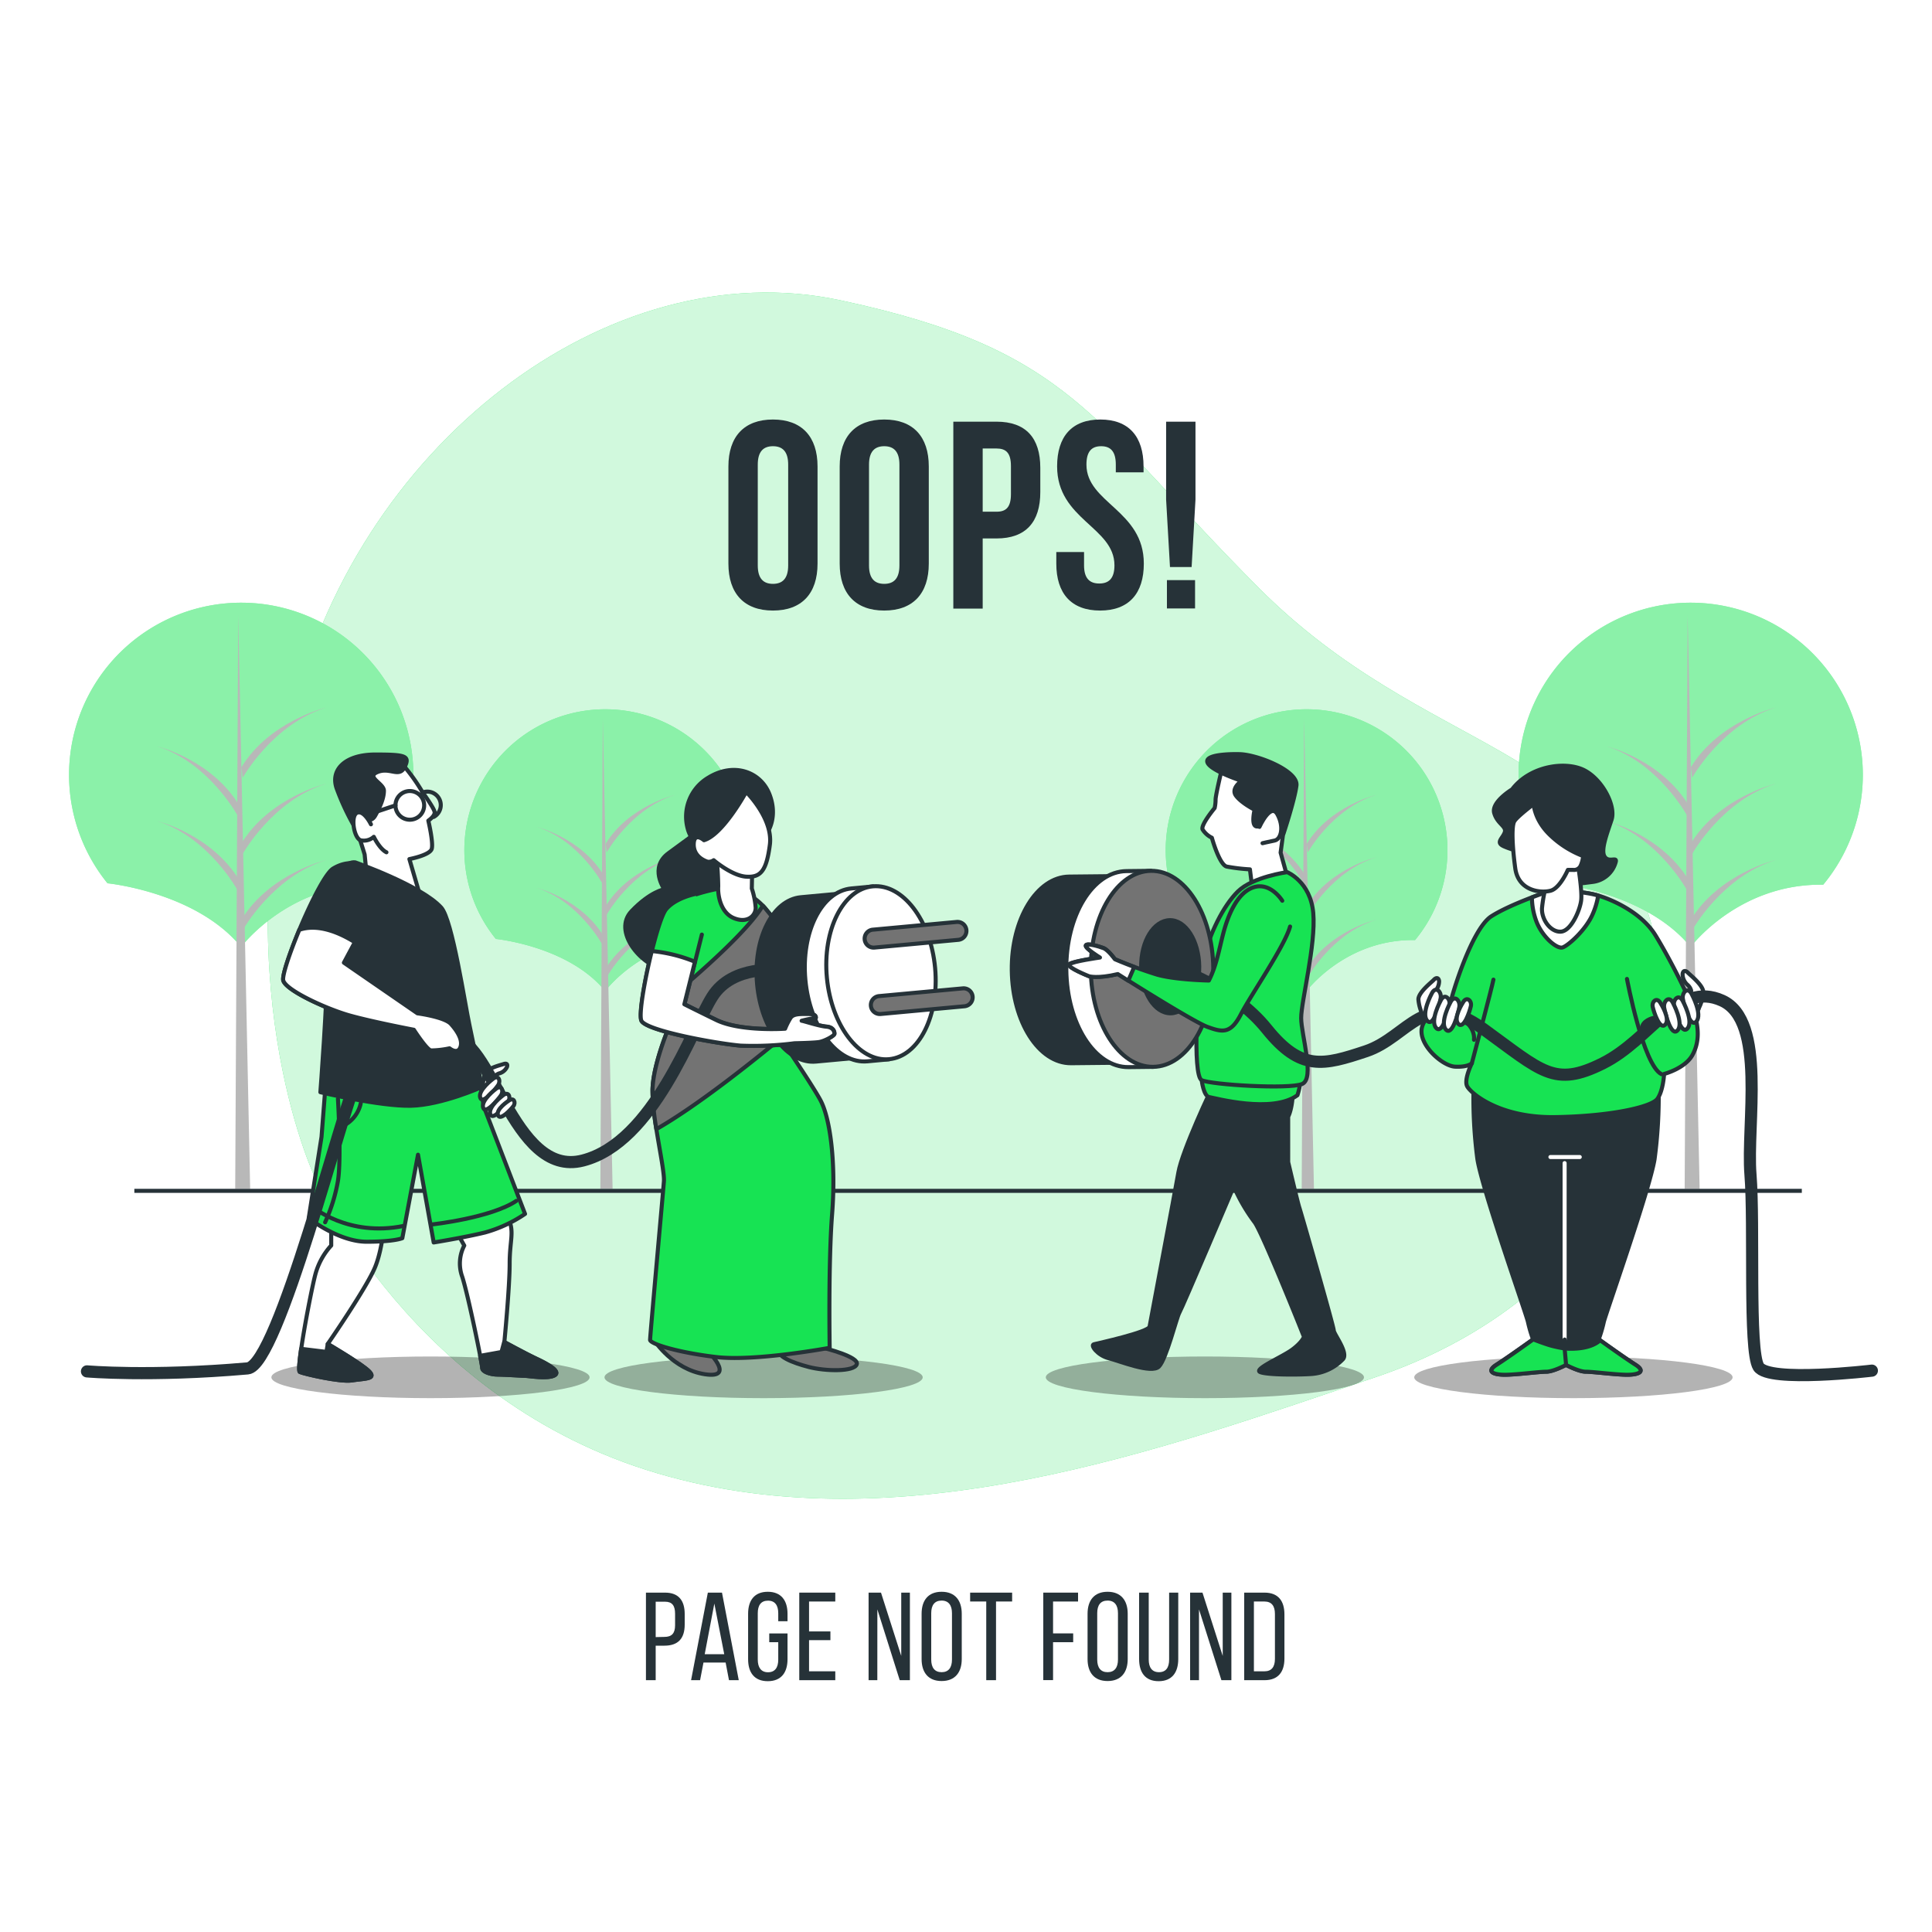 <svg class="animated" id="freepik_stories-404-error-page-not-found-with-people-connecting-a-plug" xmlns="http://www.w3.org/2000/svg" viewBox="0 0 500 500" version="1.1" xmlns:xlink="http://www.w3.org/1999/xlink" xmlns:svgjs="http://svgjs.com/svgjs"><style>svg#freepik_stories-404-error-page-not-found-with-people-connecting-a-plug:not(.animated) .animable {opacity: 0;}svg#freepik_stories-404-error-page-not-found-with-people-connecting-a-plug.animated #freepik--background-simple--inject-72 {animation: 1.5s Infinite  linear spin;animation-delay: 0s;}svg#freepik_stories-404-error-page-not-found-with-people-connecting-a-plug.animated #freepik--Characters--inject-72 {animation: 1.5s Infinite  linear shake;animation-delay: 0s;}         @keyframes spin {             from {                 transform: rotate(0);               }               to {                 transform: rotate(360deg);               }         }                 @keyframes shake {                10%, 90% {                    transform: translate3d(-1px, 0, 0);                  }                  20%, 80% {                    transform: translate3d(2px, 0, 0);                  }                  30%, 50%, 70% {                    transform: translate3d(-4px, 0, 0);                  }                  40%, 60% {                    transform: translate3d(4px, 0, 0);                  }            }        </style><g id="freepik--background-simple--inject-72" class="animable" style="transform-origin: 249.98px 231.793px;"><path d="M81.91,305.64s25,57,88.21,75.64,130.71-6.2,185.87-24.87S440.16,290,427.87,241.05s-58.76-45.43-102.1-88.9S277.49,90.54,217.43,77.7,91.63,115.41,75.19,187,81.91,305.64,81.91,305.64Z" style="fill: #17E353; transform-origin: 249.98px 231.793px;" id="elhucq6gmkirq" class="animable"></path><g id="el5usdb0io3fi"><path d="M81.91,305.64s25,57,88.21,75.64,130.71-6.2,185.87-24.87S440.16,290,427.87,241.05s-58.76-45.43-102.1-88.9S277.49,90.54,217.43,77.7,91.63,115.41,75.19,187,81.91,305.64,81.91,305.64Z" style="fill: rgb(255, 255, 255); opacity: 0.8; transform-origin: 249.98px 231.793px;" class="animable" id="eluk1loehj8h"></path></g></g><g id="freepik--Trees--inject-72" class="animable" style="transform-origin: 249.986px 232.085px;"><path d="M403,228.6s22.92,2.27,34.53,16.48c0,0,12.28-16.46,34.32-16.12a44.55,44.55,0,1,0-68.86-.32Z" style="fill: #17E353; transform-origin: 437.551px 200.53px;" id="el5369n2pf3c2" class="animable"></path><g id="elq3ynidx8l4"><path d="M403,228.6s22.92,2.27,34.53,16.48c0,0,12.28-16.46,34.32-16.12a44.55,44.55,0,1,0-68.86-.32Z" style="fill: rgb(255, 255, 255); opacity: 0.5; transform-origin: 437.551px 200.53px;" class="animable" id="elljbqnqbo6hl"></path></g><polygon points="436.76 159.12 435.99 307.66 439.86 307.66 436.76 159.12" style="fill: rgb(184, 184, 184); transform-origin: 437.925px 233.39px;" id="el9xv2qpmzt6t" class="animable"></polygon><path d="M437.93,240.75s7.73-13.93,21.66-18.19c0,0-14.7,3.49-22,15.48Z" style="fill: rgb(184, 184, 184); transform-origin: 448.59px 231.655px;" id="elqliwqjmo8m" class="animable"></path><path d="M437.93,201.29s7.73-13.93,21.66-18.19c0,0-14.7,3.48-22,15.48Z" style="fill: rgb(184, 184, 184); transform-origin: 448.59px 192.195px;" id="eli07r7m3ihhn" class="animable"></path><path d="M437.93,221s7.73-13.93,21.66-18.19c0,0-14.7,3.49-22,15.48Z" style="fill: rgb(184, 184, 184); transform-origin: 448.59px 211.905px;" id="elenz3f7n1olv" class="animable"></path><path d="M436.78,211.34s-7.47-13.92-20.91-18.18c0,0,14.19,3.48,21.28,15.48Z" style="fill: rgb(184, 184, 184); transform-origin: 426.51px 202.25px;" id="elnf8zgom9t77" class="animable"></path><path d="M436.78,230.69s-7.47-13.93-20.91-18.18c0,0,14.19,3.48,21.28,15.47Z" style="fill: rgb(184, 184, 184); transform-origin: 426.51px 221.6px;" id="eloqgch7gjvuj" class="animable"></path><path d="M27.87,228.6s22.92,2.27,34.53,16.48c0,0,12.28-16.46,34.32-16.12a44.55,44.55,0,1,0-68.86-.32Z" style="fill: #17E353; transform-origin: 62.421px 200.53px;" id="elbd75ent6c6b" class="animable"></path><g id="elabn8zk2qhmk"><path d="M27.87,228.6s22.92,2.27,34.53,16.48c0,0,12.28-16.46,34.32-16.12a44.55,44.55,0,1,0-68.86-.32Z" style="fill: rgb(255, 255, 255); opacity: 0.5; transform-origin: 62.421px 200.53px;" class="animable" id="elxp4osycfh6"></path></g><polygon points="61.65 159.12 60.87 307.66 64.74 307.66 61.65 159.12" style="fill: rgb(184, 184, 184); transform-origin: 62.805px 233.39px;" id="el32jh6v44vqc" class="animable"></polygon><path d="M62.81,240.75s7.73-13.93,21.66-18.19c0,0-14.7,3.49-22,15.48Z" style="fill: rgb(184, 184, 184); transform-origin: 73.47px 231.655px;" id="elongz16jzxn7" class="animable"></path><path d="M62.81,201.29s7.73-13.93,21.66-18.19c0,0-14.7,3.48-22,15.48Z" style="fill: rgb(184, 184, 184); transform-origin: 73.47px 192.195px;" id="el2whph3fdrox" class="animable"></path><path d="M62.81,221s7.73-13.93,21.66-18.19c0,0-14.7,3.49-22,15.48Z" style="fill: rgb(184, 184, 184); transform-origin: 73.47px 211.905px;" id="elckzhiosrh9b" class="animable"></path><path d="M61.66,211.34s-7.47-13.92-20.91-18.18c0,0,14.19,3.48,21.28,15.48Z" style="fill: rgb(184, 184, 184); transform-origin: 51.39px 202.25px;" id="el6sm2utrmxwp" class="animable"></path><path d="M61.66,230.69s-7.47-13.93-20.91-18.18c0,0,14.19,3.48,21.28,15.47Z" style="fill: rgb(184, 184, 184); transform-origin: 51.39px 221.6px;" id="el166q53uw11a" class="animable"></path><path d="M309.87,243s18.76,1.85,28.26,13.48c0,0,10.05-13.47,28.09-13.2a36.46,36.46,0,1,0-56.36-.25Z" style="fill: #17E353; transform-origin: 338.143px 220.02px;" id="el592nsprhv48" class="animable"></path><g id="eldlezurpv4o7"><path d="M309.87,243s18.76,1.85,28.26,13.48c0,0,10.05-13.47,28.09-13.2a36.46,36.46,0,1,0-56.36-.25Z" style="fill: rgb(255, 255, 255); opacity: 0.5; transform-origin: 338.143px 220.02px;" class="animable" id="elo8h6huf7fk"></path></g><polygon points="337.51 186.08 336.88 307.66 340.05 307.66 337.51 186.08" style="fill: rgb(184, 184, 184); transform-origin: 338.465px 246.87px;" id="el8v55lhfejwf" class="animable"></polygon><path d="M338.46,252.9s6.34-11.4,17.73-14.89c0,0-12,2.85-18,12.67Z" style="fill: rgb(184, 184, 184); transform-origin: 347.19px 245.455px;" id="elik5xuiwmn4c" class="animable"></path><path d="M338.46,220.6s6.34-11.4,17.73-14.88c0,0-12,2.85-18,12.66Z" style="fill: rgb(184, 184, 184); transform-origin: 347.19px 213.16px;" id="elzgjw0uovdz" class="animable"></path><path d="M338.46,236.75s6.34-11.4,17.73-14.89c0,0-12,2.85-18,12.67Z" style="fill: rgb(184, 184, 184); transform-origin: 347.19px 229.305px;" id="elhuiue8v4agh" class="animable"></path><path d="M337.52,228.83s-6.11-11.4-17.11-14.88c0,0,11.61,2.85,17.42,12.66Z" style="fill: rgb(184, 184, 184); transform-origin: 329.12px 221.39px;" id="elgaz96xtnaw" class="animable"></path><path d="M337.52,244.66s-6.11-11.4-17.11-14.88c0,0,11.61,2.85,17.42,12.67Z" style="fill: rgb(184, 184, 184); transform-origin: 329.12px 237.22px;" id="el880bq7m8mc4" class="animable"></path><path d="M128.36,243s18.76,1.85,28.26,13.48c0,0,10-13.47,28.09-13.2a36.46,36.46,0,1,0-56.36-.25Z" style="fill: #17E353; transform-origin: 156.633px 220.02px;" id="eleca9wjaqh8b" class="animable"></path><g id="elzdmo11cqpgj"><path d="M128.36,243s18.76,1.85,28.26,13.48c0,0,10-13.47,28.09-13.2a36.46,36.46,0,1,0-56.36-.25Z" style="fill: rgb(255, 255, 255); opacity: 0.5; transform-origin: 156.633px 220.02px;" class="animable" id="el00btqe97mg3vc"></path></g><polygon points="156 186.08 155.37 307.66 158.54 307.66 156 186.08" style="fill: rgb(184, 184, 184); transform-origin: 156.955px 246.87px;" id="el032tto6icfq4" class="animable"></polygon><path d="M157,252.9s6.34-11.4,17.73-14.89c0,0-12,2.85-18,12.67Z" style="fill: rgb(184, 184, 184); transform-origin: 165.73px 245.455px;" id="eld6pef5iksef" class="animable"></path><path d="M157,220.6s6.34-11.4,17.73-14.88c0,0-12,2.85-18,12.66Z" style="fill: rgb(184, 184, 184); transform-origin: 165.73px 213.16px;" id="el7bsho91e53u" class="animable"></path><path d="M157,236.75s6.34-11.4,17.73-14.89c0,0-12,2.85-18,12.67Z" style="fill: rgb(184, 184, 184); transform-origin: 165.73px 229.305px;" id="el77i4slyd7tr" class="animable"></path><path d="M156,228.83S149.9,217.43,138.9,214c0,0,11.61,2.85,17.42,12.66Z" style="fill: rgb(184, 184, 184); transform-origin: 147.61px 221.415px;" id="el2twtdrdh9zs" class="animable"></path><path d="M156,244.66s-6.11-11.4-17.11-14.88c0,0,11.61,2.85,17.42,12.67Z" style="fill: rgb(184, 184, 184); transform-origin: 147.6px 237.22px;" id="el0nknaaq5mm8o" class="animable"></path><line x1="34.77" y1="308.19" x2="466.31" y2="308.19" style="fill: none; stroke: rgb(38, 50, 56); stroke-miterlimit: 10; stroke-width: 1.047px; transform-origin: 250.54px 308.19px;" id="elujm039a1fl9" class="animable"></line></g><g id="freepik--Text--inject-72" class="animable" style="transform-origin: 249.79px 271.83px;"><path d="M188.51,120.72c0-7.73,4.08-12.15,11.53-12.15s11.54,4.42,11.54,12.15v25.14c0,7.73-4.08,12.15-11.54,12.15s-11.53-4.42-11.53-12.15Zm7.6,25.62c0,3.45,1.52,4.76,3.93,4.76s3.94-1.31,3.94-4.76v-26.1c0-3.45-1.52-4.76-3.94-4.76s-3.93,1.31-3.93,4.76Z" style="fill: rgb(38, 50, 56); transform-origin: 200.045px 133.29px;" id="elus9me3how0i" class="animable"></path><path d="M217.31,120.72c0-7.73,4.07-12.15,11.53-12.15s11.53,4.42,11.53,12.15v25.14c0,7.73-4.08,12.15-11.53,12.15s-11.53-4.42-11.53-12.15Zm7.59,25.62c0,3.45,1.52,4.76,3.94,4.76s3.93-1.31,3.93-4.76v-26.1c0-3.45-1.52-4.76-3.93-4.76s-3.94,1.31-3.94,4.76Z" style="fill: rgb(38, 50, 56); transform-origin: 228.84px 133.29px;" id="ely1xrrzq45rp" class="animable"></path><path d="M269.23,121.07v6.28c0,7.74-3.73,12-11.32,12h-3.59v18.16h-7.6V109.13h11.19C265.5,109.13,269.23,113.34,269.23,121.07Zm-14.91-5v16.36h3.59c2.41,0,3.72-1.1,3.72-4.55v-7.25c0-3.46-1.31-4.56-3.72-4.56Z" style="fill: rgb(38, 50, 56); transform-origin: 257.975px 133.32px;" id="eldqeucqm4khr" class="animable"></path><path d="M284.77,108.57c7.38,0,11.18,4.42,11.18,12.15v1.52h-7.18v-2c0-3.45-1.38-4.76-3.8-4.76s-3.8,1.31-3.8,4.76c0,9.94,14.85,11.81,14.85,25.62,0,7.73-3.87,12.15-11.32,12.15s-11.33-4.42-11.33-12.15v-3h7.18v3.45c0,3.45,1.52,4.7,3.94,4.7s3.93-1.25,3.93-4.7c0-9.94-14.84-11.81-14.84-25.62C273.58,113,277.38,108.57,284.77,108.57Z" style="fill: rgb(38, 50, 56); transform-origin: 284.695px 133.29px;" id="elwaccq01e85j" class="animable"></path><path d="M302.79,146.75l-1-17.46V109.13h7.6v20.16l-1,17.46Zm6.49,3.39v7.32H302v-7.32Z" style="fill: rgb(38, 50, 56); transform-origin: 305.59px 133.295px;" id="elvkvyas48h0c" class="animable"></path><path d="M172.12,412.17c3.56,0,5.08,2.11,5.08,5.54v2.72c0,3.59-1.68,5.47-5.27,5.47h-2.24v8.93h-2.52V412.17Zm-.19,11.46c1.87,0,2.78-.87,2.78-3v-3c0-2.07-.75-3.11-2.59-3.11h-2.43v9.16Z" style="fill: rgb(38, 50, 56); transform-origin: 172.185px 423.5px;" id="elg1ptk4512q6" class="animable"></path><path d="M182.06,430.26l-.88,4.57h-2.33l4.34-22.66h3.66l4.34,22.66h-2.53l-.87-4.57Zm.32-2.16h5.05L184.87,415Z" style="fill: rgb(38, 50, 56); transform-origin: 185.02px 423.5px;" id="elycs0pppnauc" class="animable"></path><path d="M203.81,417.64v1.94h-2.4v-2.07c0-2-.81-3.26-2.65-3.26s-2.65,1.22-2.65,3.26v12c0,2,.84,3.27,2.65,3.27s2.65-1.23,2.65-3.27V425h-2.33v-2.27h4.73v6.67c0,3.43-1.62,5.69-5.11,5.69s-5.09-2.26-5.09-5.69V417.64c0-3.43,1.62-5.69,5.09-5.69S203.81,414.21,203.81,417.64Z" style="fill: rgb(38, 50, 56); transform-origin: 198.71px 423.52px;" id="elo08opyknet8" class="animable"></path><path d="M214.91,422.21v2.26h-5.53v8.06h6.79v2.3h-9.32V412.17h9.32v2.3h-6.79v7.74Z" style="fill: rgb(38, 50, 56); transform-origin: 211.51px 423.5px;" id="elbmsx6pji06v" class="animable"></path><path d="M227.05,434.83h-2.26V412.17H228l5.24,16.38V412.17h2.24v22.66h-2.63l-5.79-18.32Z" style="fill: rgb(38, 50, 56); transform-origin: 230.135px 423.5px;" id="eluytjzry92" class="animable"></path><path d="M238.51,417.64c0-3.46,1.71-5.69,5.18-5.69s5.21,2.23,5.21,5.69v11.72c0,3.43-1.72,5.69-5.21,5.69s-5.18-2.26-5.18-5.69ZM241,429.49c0,2.07.88,3.27,2.69,3.27s2.68-1.2,2.68-3.27v-12c0-2-.84-3.26-2.68-3.26s-2.69,1.22-2.69,3.26Z" style="fill: rgb(38, 50, 56); transform-origin: 243.705px 423.5px;" id="el9ho5e2j6mkl" class="animable"></path><path d="M255.24,434.83V414.47h-4.17v-2.3h10.87v2.3h-4.17v20.36Z" style="fill: rgb(38, 50, 56); transform-origin: 256.505px 423.5px;" id="el2p3sg8t1a9l" class="animable"></path><path d="M277.74,422.72V425h-5.21v9.81H270V412.17h9v2.3h-6.47v8.25Z" style="fill: rgb(38, 50, 56); transform-origin: 274.5px 423.49px;" id="elpjsm2ig1iej" class="animable"></path><path d="M281.46,417.64c0-3.46,1.72-5.69,5.18-5.69s5.21,2.23,5.21,5.69v11.72c0,3.43-1.71,5.69-5.21,5.69s-5.18-2.26-5.18-5.69Zm2.5,11.85c0,2.07.87,3.27,2.68,3.27s2.69-1.2,2.69-3.27v-12c0-2-.84-3.26-2.69-3.26s-2.68,1.22-2.68,3.26Z" style="fill: rgb(38, 50, 56); transform-origin: 286.655px 423.5px;" id="el4pvlf4yad16" class="animable"></path><path d="M297.29,429.49c0,2,.81,3.27,2.65,3.27s2.63-1.23,2.63-3.27V412.17h2.36v17.19c0,3.43-1.59,5.73-5.08,5.73s-5.05-2.3-5.05-5.73V412.17h2.49Z" style="fill: rgb(38, 50, 56); transform-origin: 299.865px 423.63px;" id="elxrnp8ns2k5o" class="animable"></path><path d="M310.3,434.83H308V412.17h3.2l5.24,16.38V412.17h2.24v22.66H316.1l-5.8-18.32Z" style="fill: rgb(38, 50, 56); transform-origin: 313.34px 423.5px;" id="el1qhqpydl1p3" class="animable"></path><path d="M327.26,412.17c3.53,0,5.15,2.14,5.15,5.63v11.43c0,3.46-1.62,5.6-5.15,5.6H322V412.17Zm0,20.36c1.81,0,2.69-1.13,2.69-3.2V417.67c0-2.07-.88-3.2-2.72-3.2h-2.72v18.06Z" style="fill: rgb(38, 50, 56); transform-origin: 327.205px 423.5px;" id="eljz6ry3oghrk" class="animable"></path></g><g id="freepik--Characters--inject-72" class="animable" style="transform-origin: 253.475px 278.501px;"><g id="elp9vvuesaklc"><path d="M152.59,356.45c0,3-18.43,5.39-41.18,5.39s-41.18-2.41-41.18-5.39,18.44-5.39,41.18-5.39S152.59,353.48,152.59,356.45Z" style="opacity: 0.3; transform-origin: 111.41px 356.45px;" class="animable" id="elgzn0m79bnz"></path></g><g id="eluqwi66ttor8"><path d="M238.8,356.45c0,3-18.44,5.39-41.18,5.39s-41.18-2.41-41.18-5.39,18.44-5.39,41.18-5.39S238.8,353.48,238.8,356.45Z" style="opacity: 0.3; transform-origin: 197.62px 356.45px;" class="animable" id="elaw8plcsgy74"></path></g><g id="elqwo0hu81k"><path d="M353,356.45c0,3-18.43,5.39-41.17,5.39s-41.18-2.41-41.18-5.39,18.43-5.39,41.18-5.39S353,353.48,353,356.45Z" style="opacity: 0.3; transform-origin: 311.825px 356.45px;" class="animable" id="elaagy0w67lrf"></path></g><g id="eldtki48cu7ap"><path d="M448.4,356.45c0,3-18.44,5.39-41.18,5.39S366,359.43,366,356.45s18.44-5.39,41.18-5.39S448.4,353.48,448.4,356.45Z" style="opacity: 0.3; transform-origin: 407.2px 356.45px;" class="animable" id="elj5g53gfk23"></path></g><path d="M316.28,198.77s-1.69,7-1.69,8.18a10.06,10.06,0,0,1-.24,2.17s-3.61,4.33-3.13,5.53a5.83,5.83,0,0,0,2.41,2.16s1.92,7,3.85,7.46a46.34,46.34,0,0,0,6,.72l.72,5.77,9.62-1.44-2.4-8.66,1-7.46s1.68-3.12,0-8.17-5.29-5.29-7.7-5.29A83.06,83.06,0,0,1,316.28,198.77Z" style="fill: rgb(255, 255, 255); stroke: rgb(38, 50, 56); stroke-linecap: round; stroke-linejoin: round; stroke-width: 1.047px; transform-origin: 322.498px 214.765px;" id="el1cn3gsygi9u" class="animable"></path><path d="M320.61,195.17s-8.42-.25-8.18,1.92,8.9,5,8.9,5-2.89,1.92-1.45,3.85,4.81,3.61,4.81,3.61-1,4.09.49,4.33,2.4-1.93,2.64-2.65,2.89-.48,3.61,1.44a10,10,0,0,1,.72,3.13s2.89-8.66,3.37-12.51S325.18,195.17,320.61,195.17Z" style="fill: rgb(38, 50, 56); stroke: rgb(38, 50, 56); stroke-linecap: round; stroke-linejoin: round; stroke-width: 1.047px; transform-origin: 323.98px 205.481px;" id="elt46aobv9se" class="animable"></path><path d="M325.94,214s2.91-6.4,4.65-3.25,1,6.43-.71,6.78-3.14.69-3.14.69" style="fill: rgb(255, 255, 255); stroke: rgb(38, 50, 56); stroke-linecap: round; stroke-linejoin: round; stroke-width: 1.047px; transform-origin: 328.762px 214.049px;" id="elr67yp6ullnb" class="animable"></path><path d="M314.11,280.79c-.47.55-8.18,17.08-9.14,22.61s-7.21,38.49-7.46,39.93-13.46,4.33-14.43,4.57,1,2.89,3.85,3.61,11.07,4.09,13,2.16,4.57-12.75,5.29-13.95,14.26-33.1,14.26-33.1,6.94-15.31,8.38-16.76-1.71-7.86-2.92-9.79S317.48,276.94,314.11,280.79Z" style="fill: rgb(38, 50, 56); stroke: rgb(38, 50, 56); stroke-linecap: round; stroke-linejoin: round; stroke-width: 1.047px; transform-origin: 305.53px 316.259px;" id="elavptu4y7dre" class="animable"></path><path d="M312.67,281s3.37,16.12,5.05,21.89a46.07,46.07,0,0,0,7,13.47c1.93,2.65,11.31,26,11.31,26l1.44,3.61s-.48,1.44-3.12,3.36-10.11,5.05-8.18,5.78,9.62.72,13.23.48a12.5,12.5,0,0,0,8.17-3.85c1.45-1.69-2.4-6.5-2.4-7.46s-8.42-30.3-8.9-31.75-2.89-11.78-2.89-11.78V289s1.21-2.16,1.21-7-3.61-5.78-3.61-5.78l-19.73,1.93Z" style="fill: rgb(38, 50, 56); stroke: rgb(38, 50, 56); stroke-linecap: round; stroke-linejoin: round; stroke-width: 1.047px; transform-origin: 329.573px 315.978px;" id="elv1qxpgmcg4f" class="animable"></path><path d="M311,279.59s.49,4.09,1.93,4.33,16.35,4.33,22.85-.48c0,0,1.2-3.61.48-4.57s-2.41-.48-11.06-.48S311,278.39,311,279.59Z" style="fill: #17E353; stroke: rgb(38, 50, 56); stroke-linecap: round; stroke-linejoin: round; stroke-width: 1.047px; transform-origin: 323.745px 282.02px;" id="eltppuw18xlj" class="animable"></path><path d="M333.11,225.71s-8.9,1.2-12.75,5-7.21,10.83-8.89,17.32-2.89,30.31-.49,31.51,22.61,2.41,26,1-.24-12.75-.24-17.08,3.85-19,3.13-27.17S333.11,225.71,333.11,225.71Z" style="fill: #17E353; stroke: rgb(38, 50, 56); stroke-linecap: round; stroke-linejoin: round; stroke-width: 1.047px; transform-origin: 324.796px 253.442px;" id="el7pfjrw8ubet" class="animable"></path><path d="M301,250.71c-.11-9.9-4.15-18.35-9.52-22l0-2-14.8.15c-8.33.09-15,11-14.83,24.3s7,24.07,15.34,24l14.8-.15,0-2C297.19,269.14,301.05,260.61,301,250.71Z" style="fill: rgb(38, 50, 56); stroke: rgb(38, 50, 56); stroke-linecap: round; stroke-linejoin: round; stroke-width: 1.047px; transform-origin: 281.424px 250.935px;" id="el6yqu358jmy4" class="animable"></path><path d="M307.64,250.64c-.11-10.4-4.12-19.28-9.76-23.14l0-2.13-6.34.07c-8.76.09-15.73,11.52-15.58,25.53s7.36,25.29,16.12,25.2l6.34-.07,0-2.12C303.93,270,307.75,261,307.64,250.64Z" style="fill: rgb(255, 255, 255); stroke: rgb(38, 50, 56); stroke-linecap: round; stroke-linejoin: round; stroke-width: 1.047px; transform-origin: 291.8px 250.77px;" id="elwy3s5ckqotg" class="animable"></path><path d="M314,250.57c.15,14-6.83,25.44-15.58,25.53s-16-11.19-16.12-25.19,6.83-25.44,15.58-25.54S313.83,236.56,314,250.57Z" style="fill: rgb(115, 115, 115); stroke: rgb(38, 50, 56); stroke-linecap: round; stroke-linejoin: round; stroke-width: 1.047px; transform-origin: 298.15px 250.735px;" id="elojb0n8ktdn" class="animable"></path><path d="M310.36,250.14c.07,6.63-3.24,12.05-7.39,12.1s-7.57-5.31-7.64-12,3.24-12,7.39-12.1S310.29,243.5,310.36,250.14Z" style="fill: rgb(38, 50, 56); stroke: rgb(38, 50, 56); stroke-linecap: round; stroke-linejoin: round; stroke-width: 1.047px; transform-origin: 302.845px 250.189px;" id="el0ak2oqlii2mj" class="animable"></path><path d="M428.2,300a121.5,121.5,0,0,0,1.05-18.6c-3.25,1.5-22.21,2.05-23.95,2.09s-20.7-.59-23.95-2.09a121.5,121.5,0,0,0,1,18.6c1.31,8.11,12.83,40.58,13.09,42.15a34.94,34.94,0,0,0,1.31,4.46s-6.55,4.71-9.43,6.54-.78,2.62,2.1,2.62,8.9-.79,10.73-.79c1.62,0,4.44-1.41,5.1-1.75.66.34,3.48,1.75,5.09,1.75,1.84,0,7.86.79,10.74.79s5-.79,2.1-2.62-9.43-6.54-9.43-6.54a34.94,34.94,0,0,0,1.31-4.46C415.37,340.55,426.89,308.08,428.2,300Z" style="fill: rgb(38, 50, 56); stroke: rgb(38, 50, 56); stroke-linecap: round; stroke-linejoin: round; stroke-width: 1.047px; transform-origin: 405.296px 318.585px;" id="elwqxyy5u6m9l" class="animable"></path><path d="M401.34,230.49s-10.13,3.31-15.36,6.63-10.48,21.3-10.48,22a22.41,22.41,0,0,1-1.22,3.66s-5.24-1.22-6.28,3.14,5.23,9.95,8.55,10.13,4.36-.87,4.36-.87-2.09,4.19-1.22,5.93,8.21,8.21,22.7,8,25-2.62,26.53-4.71,1.75-6.46,1.75-6.46,5.41-1.4,7.33-4.89,1.57-7.16.52-10.82S432.06,247.94,428.4,242s-11.35-9.25-15-10.3S403.78,230.49,401.34,230.49Z" style="fill: #17E353; stroke: rgb(38, 50, 56); stroke-linecap: round; stroke-linejoin: round; stroke-width: 1.047px; transform-origin: 403.63px 259.803px;" id="el2cughvnjj9q" class="animable"></path><path d="M404.41,245.19c1.45-.48,6-4.52,7.75-8.56a19.47,19.47,0,0,0,1.45-4.85l-.23-.07c-3.66-1.05-9.6-1.22-12-1.22,0,0-2.12.69-4.92,1.76a18,18,0,0,0,1.2,6.32C399.24,242.61,403,245.68,404.41,245.19Z" style="fill: rgb(255, 255, 255); stroke: rgb(38, 50, 56); stroke-linecap: round; stroke-linejoin: round; stroke-width: 1.047px; transform-origin: 405.035px 237.866px;" id="el325wawxkyye" class="animable"></path><path d="M421.06,253.35S425.25,275.7,430,278" style="fill: none; stroke: rgb(38, 50, 56); stroke-linecap: round; stroke-linejoin: round; stroke-width: 1.047px; transform-origin: 425.53px 265.675px;" id="el9mo8skhdwqb" class="animable"></path><path d="M380.91,275.18s5.24-19.73,5.59-21.65" style="fill: none; stroke: rgb(38, 50, 56); stroke-linecap: round; stroke-linejoin: round; stroke-width: 1.047px; transform-origin: 383.705px 264.355px;" id="elhpsox52ims" class="animable"></path><path d="M427.83,263.45s-2.9.65-2.9,2.75" style="fill: none; stroke: rgb(38, 50, 56); stroke-linecap: round; stroke-linejoin: round; stroke-width: 1.047px; transform-origin: 426.38px 264.825px;" id="el96s103m1815" class="animable"></path><path d="M378.56,263.77s3.23,2.1,2.91,5.33" style="fill: none; stroke: rgb(38, 50, 56); stroke-linecap: round; stroke-linejoin: round; stroke-width: 1.047px; transform-origin: 380.026px 266.435px;" id="elj9q56iuudx" class="animable"></path><path d="M400.2,355c1.62,0,4.44-1.41,5.1-1.75.66.34,3.48,1.75,5.09,1.75,1.84,0,7.86.79,10.74.79s5-.79,2.1-2.62c-2.51-1.59-7.77-5.35-9.11-6.31-3.09,2.82-9.2,2.12-9.2,2.12a31.37,31.37,0,0,1-3.67-.78c-1.83-.53-4.45-1.57-4.45-1.57s-6.55,4.71-9.43,6.54-.78,2.62,2.1,2.62S398.37,355,400.2,355Z" style="fill: #17E353; stroke: rgb(38, 50, 56); stroke-linecap: round; stroke-linejoin: round; stroke-width: 1.047px; transform-origin: 405.304px 351.21px;" id="el7vbf4rteeqq" class="animable"></path><line x1="404.92" y1="346.67" x2="404.92" y2="301.01" style="fill: none; stroke: rgb(255, 255, 255); stroke-linecap: round; stroke-linejoin: round; stroke-width: 1.047px; transform-origin: 404.92px 323.84px;" id="elgh3epajz63f" class="animable"></line><polyline points="405.3 353.2 404.92 348.93 404.92 346.67" style="fill: none; stroke: rgb(38, 50, 56); stroke-linecap: round; stroke-linejoin: round; stroke-width: 1.047px; transform-origin: 405.11px 349.935px;" id="elq759f1eetue" class="animable"></polyline><line x1="401.25" y1="299.44" x2="408.84" y2="299.44" style="fill: none; stroke: rgb(255, 255, 255); stroke-linecap: round; stroke-linejoin: round; stroke-width: 1.047px; transform-origin: 405.045px 299.44px;" id="elg8fou036ste" class="animable"></line><path d="M391.33,204.29s-5.44,3.26-4.63,6.12,3.27,3.41,2.73,5S387,218,389.15,219a18.36,18.36,0,0,0,3.82,1.23s2,6.94,5.44,8.16,9.4.41,13.62-.13a7.05,7.05,0,0,0,6.12-5.18c.41-1.49-1.77.28-2.86-1.36s.55-5.85,1.77-9.53-2.45-10.62-7.21-12.93S396,198.16,391.33,204.29Z" style="fill: rgb(38, 50, 56); stroke: rgb(38, 50, 56); stroke-linecap: round; stroke-linejoin: round; stroke-width: 1.047px; transform-origin: 402.409px 213.598px;" id="eliwuav8ecr7" class="animable"></path><path d="M400.47,228a36.87,36.87,0,0,0-1.4,7c-.18,3,2.27,6.29,4.89,6.11s4.88-5.41,5.23-8-.87-9.6-.87-9.6-4,.18-5.59,1.57A9.68,9.68,0,0,0,400.47,228Z" style="fill: rgb(255, 255, 255); stroke: rgb(38, 50, 56); stroke-linecap: round; stroke-linejoin: round; stroke-width: 1.047px; transform-origin: 404.157px 232.314px;" id="elndobd6adhc" class="animable"></path><path d="M396.92,208.1s.13,4.08,4.22,8a25.29,25.29,0,0,0,8.57,5.45,7.53,7.53,0,0,1-.68,2.58,1.89,1.89,0,0,1-1.9,1h-1.37s-2,4.69-4.42,5.37-8.37.21-9.19-5.78-.95-10.89-.27-12.12S396.92,208.1,396.92,208.1Z" style="fill: rgb(255, 255, 255); stroke: rgb(38, 50, 56); stroke-linecap: round; stroke-linejoin: round; stroke-width: 1.047px; transform-origin: 400.576px 219.418px;" id="elbof185doqj7" class="animable"></path><path d="M439.71,260.8a11,11,0,0,0,1.11-4c0-1.82-3.38-4.43-4-5.08s-1.24-.58-1.37.33a3.74,3.74,0,0,0,1.17,2.73,3.06,3.06,0,0,1,1.05,1.57c.06.45-1.12,2.66-.53,4.09S439.39,262.3,439.71,260.8Z" style="fill: rgb(255, 255, 255); stroke: rgb(38, 50, 56); stroke-linecap: round; stroke-linejoin: round; stroke-width: 1.047px; transform-origin: 438.135px 256.514px;" id="el0jy35dz0vkfr" class="animable"></path><path d="M304.28,250.59S319,255.3,327.85,266.3s14.66,9.42,25.66,5.76,15.19-16.76,30.38-5.76,18.33,15.18,30.9,8.9,19.37-21.47,30.9-16.24,6.28,32,7.33,45-.53,45.57,2.09,49.76,29.33,1,29.33,1" style="fill: none; stroke: rgb(38, 50, 56); stroke-linecap: round; stroke-linejoin: round; stroke-width: 3.142px; transform-origin: 394.36px 303.236px;" id="eldngq0yk4is" class="animable"></path><path d="M331.85,233.11s-2.93-4.78-7.25-3.53c-4.57,1.32-6.93,7.85-8,11.92s-1.79,8.47-3.75,12.26c0,0-8.66-.15-13.49-1.55a114.2,114.2,0,0,1-10.86-4s-1.71-2.39-2.92-2.86-4.35-1.39-4.58-.67,3.64,3.09,3.64,3.09-7.2,1-7.92,1.77,5.09,3.07,5.09,3.07,2.17.7,7.45-.56c0,0,19.37,12.3,23.23,13.71s6,1.86,8.63-3.22,11.36-17.68,12.75-22.75" style="fill: #17E353; stroke: rgb(38, 50, 56); stroke-linecap: round; stroke-linejoin: round; stroke-width: 1.047px; transform-origin: 305.264px 248.036px;" id="elrgtgpklsue" class="animable"></path><path d="M293.53,250.25c-2.83-1.06-5-2-5-2s-1.71-2.39-2.92-2.86-4.35-1.39-4.58-.67,3.64,3.09,3.64,3.09-7.2,1-7.92,1.77,5.09,3.07,5.09,3.07,2.17.7,7.45-.56l2.71,1.71Z" style="fill: rgb(255, 255, 255); stroke: rgb(38, 50, 56); stroke-linecap: round; stroke-linejoin: round; stroke-width: 1.047px; transform-origin: 285.109px 249.127px;" id="el475ialgld5t" class="animable"></path><path d="M368.19,262.64a11,11,0,0,1-1.11-4c0-1.82,3.39-4.42,4-5.07s1.23-.58,1.36.33a3.74,3.74,0,0,1-1.17,2.73,3.06,3.06,0,0,0-1.05,1.57c-.06.44,1.12,2.66.53,4.09S368.51,264.13,368.19,262.64Z" style="fill: rgb(255, 255, 255); stroke: rgb(38, 50, 56); stroke-linecap: round; stroke-linejoin: round; stroke-width: 1.047px; transform-origin: 369.76px 258.359px;" id="el70v0lo8ur7g" class="animable"></path><path d="M370.52,257.15s-2.79,5.15-1.17,7,3.19-4.16,3.49-5.82S371.55,255,370.52,257.15Z" style="fill: rgb(255, 255, 255); stroke: rgb(38, 50, 56); stroke-linecap: round; stroke-linejoin: round; stroke-width: 1.047px; transform-origin: 370.861px 260.316px;" id="elfz8uq5ea3l5" class="animable"></path><path d="M372.82,259s-2.79,5.15-1.17,7,3.19-4.16,3.49-5.82S373.85,256.79,372.82,259Z" style="fill: rgb(255, 255, 255); stroke: rgb(38, 50, 56); stroke-linecap: round; stroke-linejoin: round; stroke-width: 1.047px; transform-origin: 373.161px 262.152px;" id="el0oskw8qq9os" class="animable"></path><path d="M375.35,259.43s-2.79,5.15-1.17,7,3.19-4.16,3.49-5.82S376.38,257.27,375.35,259.43Z" style="fill: rgb(255, 255, 255); stroke: rgb(38, 50, 56); stroke-linecap: round; stroke-linejoin: round; stroke-width: 1.047px; transform-origin: 375.691px 262.593px;" id="eli0hiaw5w8wi" class="animable"></path><path d="M378.59,259.47s-2.6,4-1.18,5.51,2.95-3.24,3.25-4.61S379.55,257.67,378.59,259.47Z" style="fill: rgb(255, 255, 255); stroke: rgb(38, 50, 56); stroke-linecap: round; stroke-linejoin: round; stroke-width: 1.047px; transform-origin: 378.843px 261.935px;" id="elmc4c0xrkcl8" class="animable"></path><path d="M437.85,257.35s2.79,5.15,1.17,7-3.19-4.17-3.49-5.83S436.82,255.19,437.85,257.35Z" style="fill: rgb(255, 255, 255); stroke: rgb(38, 50, 56); stroke-linecap: round; stroke-linejoin: round; stroke-width: 1.047px; transform-origin: 437.509px 260.512px;" id="el9j3n6ys179" class="animable"></path><path d="M435.55,259.15s2.79,5.15,1.17,7-3.19-4.17-3.49-5.83S434.52,257,435.55,259.15Z" style="fill: rgb(255, 255, 255); stroke: rgb(38, 50, 56); stroke-linecap: round; stroke-linejoin: round; stroke-width: 1.047px; transform-origin: 435.209px 262.314px;" id="el6n3jhhxtoh3" class="animable"></path><path d="M433,259.63s2.79,5.15,1.17,7-3.19-4.16-3.48-5.83S432,257.47,433,259.63Z" style="fill: rgb(255, 255, 255); stroke: rgb(38, 50, 56); stroke-linecap: round; stroke-linejoin: round; stroke-width: 1.047px; transform-origin: 432.666px 262.791px;" id="elf4xajczoxj7" class="animable"></path><path d="M429.78,259.67s2.6,4.05,1.18,5.51-2.95-3.24-3.24-4.61S428.82,257.87,429.78,259.67Z" style="fill: rgb(255, 255, 255); stroke: rgb(38, 50, 56); stroke-linecap: round; stroke-linejoin: round; stroke-width: 1.047px; transform-origin: 429.533px 262.128px;" id="el51f3gslb3oi" class="animable"></path><path d="M85.72,316.65v5.68a18,18,0,0,0-4.13,7.58c-1.21,4.64-5,24.61-4,25.13S88,357.71,91,357.26c3.44-.52,6.37-.34,4.64-2.24s-10.82-7.21-10.82-7.21,10-14.46,12.22-19.8,2.58-13.6,2.58-13.6l-13.42-.51Z" style="fill: rgb(255, 255, 255); stroke: rgb(38, 50, 56); stroke-linecap: round; stroke-linejoin: round; stroke-width: 1.047px; transform-origin: 88.522px 335.611px;" id="eljgp0z74q8y" class="animable"></path><path d="M91,357.26c3.44-.52,6.37-.34,4.64-2.24s-10.82-7.21-10.82-7.21l-.34,2.06-6.55-.8c-.48,3.34-.69,5.79-.34,6C78.66,355.55,88,357.71,91,357.26Z" style="fill: rgb(38, 50, 56); stroke: rgb(38, 50, 56); stroke-linecap: round; stroke-linejoin: round; stroke-width: 1.047px; transform-origin: 86.784px 352.566px;" id="eldh493q3v17g" class="animable"></path><path d="M118.6,319.59l1.55,2.76a10.07,10.07,0,0,0-.52,8.09c1.55,4.82,5.17,22.55,5.17,23.58s2.23,1.72,4,1.72,6.67.34,7.36.34,5.68.86,7.4-.17-2.19-3.1-4.77-4.3-8.26-4.3-8.26-4.3,1.37-14.12,1.37-20.32,1.38-8.26-.51-12.05-13.77,1.73-13.77,1.73Z" style="fill: rgb(255, 255, 255); stroke: rgb(38, 50, 56); stroke-linecap: round; stroke-linejoin: round; stroke-width: 1.047px; transform-origin: 130.802px 335.014px;" id="el7cve5b3sehd" class="animable"></path><path d="M138.74,351.61c-2.58-1.21-8.26-4.3-8.26-4.3l-.69,2.58-5.53,1c.33,1.72.54,2.9.54,3.14,0,1,2.23,1.72,4,1.72s6.67.34,7.36.34,5.68.86,7.4-.17S141.32,352.81,138.74,351.61Z" style="fill: rgb(38, 50, 56); stroke: rgb(38, 50, 56); stroke-linecap: round; stroke-linejoin: round; stroke-width: 1.047px; transform-origin: 134.12px 351.868px;" id="el1v3acl1c5tu" class="animable"></path><path d="M109.33,205a47.36,47.36,0,0,0-4.61-6.54c-2.37-2.67-9.8-2.52-13.06,1s-2.23,9.8-1,11.58,3.71,10.1,3.71,10.1l.59,5.94,13.81,4.9-2.82-9.65s5.35-1,5.79-2.67-.89-7.28-.89-7.28,1.78-1.19,1.63-2.23S109.33,205,109.33,205Z" style="fill: rgb(255, 255, 255); stroke: rgb(38, 50, 56); stroke-linecap: round; stroke-linejoin: round; stroke-width: 1.047px; transform-origin: 100.983px 214.299px;" id="elzf44f8lba3" class="animable"></path><path d="M93.44,211.4s2.36,2,3.65-.29,2.27-4.53,2.27-6.47-4.85-3.55-1.62-4.85,5.56,1.59,7-1.31.13-3.21-7.63-3.21-11.64,3.88-10,8.73a65.31,65.31,0,0,0,4.85,10.34Z" style="fill: rgb(38, 50, 56); stroke: rgb(38, 50, 56); stroke-linecap: round; stroke-linejoin: round; stroke-width: 1.047px; transform-origin: 95.996px 204.805px;" id="elj4vn93t2r1d" class="animable"></path><path d="M109.77,208.43a3.71,3.71,0,1,1-3.71-3.71A3.71,3.71,0,0,1,109.77,208.43Z" style="fill: none; stroke: rgb(38, 50, 56); stroke-linecap: round; stroke-linejoin: round; stroke-width: 1.047px; transform-origin: 106.06px 208.43px;" id="elhioxih20nht" class="animable"></path><path d="M109.23,205.14a3.62,3.62,0,0,1,1.36-.27,3.49,3.49,0,0,1,1.69,6.54" style="fill: none; stroke: rgb(38, 50, 56); stroke-linecap: round; stroke-linejoin: round; stroke-width: 1.047px; transform-origin: 111.652px 208.14px;" id="elozq67kyt7l" class="animable"></path><line x1="102.35" y1="208.43" x2="93.44" y2="211.4" style="fill: rgb(255, 255, 255); stroke: rgb(38, 50, 56); stroke-linecap: round; stroke-linejoin: round; stroke-width: 1.047px; transform-origin: 97.895px 209.915px;" id="elp70cwf8zsy" class="animable"></line><path d="M96,213.33s-1.78-3.71-3.56-3-.89,6.54.89,7.13a3.84,3.84,0,0,0,3.41-.89s1.49,3.12,3.27,4" style="fill: rgb(255, 255, 255); stroke: rgb(38, 50, 56); stroke-linecap: round; stroke-linejoin: round; stroke-width: 1.047px; transform-origin: 95.74px 215.405px;" id="elsyvd5my3gse" class="animable"></path><path d="M84.32,280l-1.11,14.22-3.32,21.05s7.76,6.09,15,6.09,9.23-.92,9.23-.92l4.06-21.6,4.06,22.71s8-1.29,13.3-2.59a35.08,35.08,0,0,0,10.34-4.8l-10.71-27.88-2.32-14.38s-12,1.11-19.21,1.48-16.8-1.48-16.8-1.48Z" style="fill: #17E353; stroke: rgb(38, 50, 56); stroke-linecap: round; stroke-linejoin: round; stroke-width: 1.047px; transform-origin: 107.885px 296.725px;" id="elwcuqf377l1q" class="animable"></path><path d="M91.93,223.18s17,5.93,22.25,11.69c2.9,3.2,6.15,25.1,7.32,30.45s3.21,16,3.21,16-10.37,4.68-18.39,4.85-23.41-3.51-23.41-3.51,1.83-23.73,1.83-34.76.17-18.23,2-21.74C86.75,226.19,89.76,222.84,91.93,223.18Z" style="fill: rgb(38, 50, 56); stroke: rgb(38, 50, 56); stroke-linecap: round; stroke-linejoin: round; stroke-width: 1.047px; transform-origin: 103.81px 254.666px;" id="elook850s9irh" class="animable"></path><path d="M87.46,284.38s.92,15.51,0,21.24a44.06,44.06,0,0,1-3.32,10.71" style="fill: none; stroke: rgb(38, 50, 56); stroke-linecap: round; stroke-linejoin: round; stroke-width: 1.047px; transform-origin: 86.004px 300.355px;" id="elcjnz0xl5b0q" class="animable"></path><path d="M87.83,291.77a8.47,8.47,0,0,0,5.54-6.28" style="fill: none; stroke: rgb(38, 50, 56); stroke-linecap: round; stroke-linejoin: round; stroke-width: 1.047px; transform-origin: 90.6px 288.63px;" id="elildzcq50d6j" class="animable"></path><path d="M80.81,312.27s9.24,7.94,23.64,5" style="fill: none; stroke: rgb(38, 50, 56); stroke-linecap: round; stroke-linejoin: round; stroke-width: 1.047px; transform-origin: 92.63px 315.097px;" id="ellbhhbalgvzb" class="animable"></path><path d="M111.84,316.88s15.14-1.66,21.79-6.09" style="fill: none; stroke: rgb(38, 50, 56); stroke-linecap: round; stroke-linejoin: round; stroke-width: 1.047px; transform-origin: 122.735px 313.835px;" id="el9as910ckb8" class="animable"></path><path d="M179.56,216s-1.46,1.08-6.55,4.8-1.08,9.34-1.08,9.34-3.64.57-8.5,5.68,2.17,13.88,8.74,15.25,14.25-6.76,16.55-14.3-.74-18.91-2.27-21.26S179.56,216,179.56,216Z" style="fill: rgb(38, 50, 56); stroke: rgb(38, 50, 56); stroke-linecap: round; stroke-linejoin: round; stroke-width: 1.047px; transform-origin: 175.682px 232.901px;" id="elxqa5zvp0mwr" class="animable"></path><path d="M198.84,215s2.53-3.91.24-9.58-9.13-8.26-15.79-4.15A11.73,11.73,0,0,0,178,214.54c.65,2.62,3.93,6.65,4.62,6.71s6.68,2.24,10.77.33S198.84,215,198.84,215Z" style="fill: rgb(38, 50, 56); stroke: rgb(38, 50, 56); stroke-linecap: round; stroke-linejoin: round; stroke-width: 1.047px; transform-origin: 188.799px 210.811px;" id="el8fo071i0278" class="animable"></path><path d="M169.41,347s4.75,7.39,13,8.65.83-6.14-.56-7.26S170.53,344.85,169.41,347Z" style="fill: rgb(115, 115, 115); stroke: rgb(38, 50, 56); stroke-linecap: round; stroke-linejoin: round; stroke-width: 1.047px; transform-origin: 177.827px 350.967px;" id="eluplt3u22dti" class="animable"></path><path d="M213.36,348.9s9.07,2.23,8.37,4.19-8.09,1.81-12.41.69-8.38-2.79-7.82-4.6S213.36,348.9,213.36,348.9Z" style="fill: rgb(115, 115, 115); stroke: rgb(38, 50, 56); stroke-linecap: round; stroke-linejoin: round; stroke-width: 1.047px; transform-origin: 211.608px 351.447px;" id="elo7z31tn48ij" class="animable"></path><path d="M187.57,229.7s-12.14,1.78-14.36,6.07.91,27.66.91,27.66-5.18,11.43-5.25,18.79,3.21,20.31,2.95,23.54-3.58,40-3.58,41,7,3.24,17.09,4.44,29.39-2.39,29.39-2.39-.38-21.7.63-34.64-.43-24.57-3-29.4-14.54-22.22-14.54-22.22,5.8-10.52,6.16-15.12-1.51-7-5.89-12.29A15.27,15.27,0,0,0,187.57,229.7Z" style="fill: #17E353; stroke: rgb(38, 50, 56); stroke-linecap: round; stroke-linejoin: round; stroke-width: 1.047px; transform-origin: 191.957px 290.573px;" id="elhh4175oj3l6" class="animable"></path><path d="M197.84,262.56s5.8-10.52,6.16-15.12-1.51-7-5.89-12.29c-.21-.26-.43-.49-.65-.73l-.16.15c-4.5,7.35-19.38,19.91-23.81,23.57.34,3.13.63,5.29.63,5.29s-5.18,11.43-5.25,18.79a67.11,67.11,0,0,0,1,10c10.51-6,24.57-17.23,32.18-23.49C199.67,265.21,197.84,262.56,197.84,262.56Z" style="fill: rgb(115, 115, 115); stroke: rgb(38, 50, 56); stroke-linecap: round; stroke-linejoin: round; stroke-width: 1.047px; transform-origin: 186.457px 263.32px;" id="elhyderaw2pj" class="animable"></path><path d="M185.33,221.12a75.07,75.07,0,0,1,.55,8.27c-.16,2.05.5,6.73,4,8.2s5.7-.58,5.69-2.64a20.8,20.8,0,0,0-1-5l.1-5.65S188.63,220.52,185.33,221.12Z" style="fill: rgb(255, 255, 255); stroke: rgb(38, 50, 56); stroke-linecap: round; stroke-linejoin: round; stroke-width: 1.047px; transform-origin: 190.45px 229.572px;" id="elb8tytblt14w" class="animable"></path><path d="M182.19,217.45s-2.57-2.26-2.65,1,2.92,4.34,3.58,4.56a2.21,2.21,0,0,0,1.58-.39s4.66,4,8.4,4.26,5.26-1.47,6.14-8.26-6.13-13.68-6.13-13.68S187.11,216,182.19,217.45Z" style="fill: rgb(255, 255, 255); stroke: rgb(38, 50, 56); stroke-linecap: round; stroke-linejoin: round; stroke-width: 1.047px; transform-origin: 189.427px 215.922px;" id="elfndt6rtendc" class="animable"></path><path d="M125,281.18a9,9,0,0,1,.56-3.4c.62-1.36,4-2.14,4.75-2.4s1.13,0,.91.71a3.1,3.1,0,0,1-1.81,1.64,2.54,2.54,0,0,0-1.33.81c-.19.32-.07,2.37-1,3.24S124.69,282.41,125,281.18Z" style="fill: rgb(255, 255, 255); stroke: rgb(38, 50, 56); stroke-linecap: round; stroke-linejoin: round; stroke-width: 1.047px; transform-origin: 128.12px 278.79px;" id="elyterpoo48y" class="animable"></path><path d="M201.64,251.11s-12-1.57-17.29,6.81-15.18,37.7-33.51,42.42-23.57-33-34.57-31.95c-10.48,1-17.8,0-24.09,11.52-3.36,6.17-20.16,73.54-28.1,74.23-25.29,2.21-41.57.77-41.57.77" style="fill: none; stroke: rgb(38, 50, 56); stroke-linecap: round; stroke-linejoin: round; stroke-width: 3.142px; transform-origin: 112.075px 303.182px;" id="el10ys5qa76pc" class="animable"></path><path d="M92.71,223.66s-2.77-1.11-6.47,1.1-13.66,26.41-12.92,29,11.26,7.39,17.17,9.05,16.62,3.7,16.62,3.7,3.32,5.17,4.43,5.35a24.06,24.06,0,0,0,4.8-.55s2,1.66,2.77-.19-.74-4.24-2.4-6.09-8.68-2.77-8.68-2.77L89,249.14,97,234.37" style="fill: rgb(38, 50, 56); stroke: rgb(38, 50, 56); stroke-linecap: round; stroke-linejoin: round; stroke-width: 1.047px; transform-origin: 96.299px 247.688px;" id="el5mbiwl59gxp" class="animable"></path><path d="M111.54,271.85a24.06,24.06,0,0,0,4.8-.55s2,1.66,2.77-.19-.74-4.24-2.4-6.09-8.68-2.77-8.68-2.77L89,249.14l2.84-5.29c-7.11-4.43-11.83-4.1-14.38-3.21-2.55,6.12-4.49,11.92-4.15,13.11.74,2.59,11.26,7.39,17.17,9.05s16.62,3.7,16.62,3.7S110.43,271.67,111.54,271.85Z" style="fill: rgb(255, 255, 255); stroke: rgb(38, 50, 56); stroke-linecap: round; stroke-linejoin: round; stroke-width: 1.047px; transform-origin: 96.294px 256.038px;" id="el0kzspstukwl" class="animable"></path><path d="M230.49,251.52c-.81-8.73-5-15.9-10-18.75l-.16-1.78-13.06,1.21c-7.35.68-12.42,10.77-11.33,22.53s7.93,20.73,15.28,20l13.06-1.21-.17-1.78C228.51,268.06,231.3,260.25,230.49,251.52Z" style="fill: rgb(38, 50, 56); stroke: rgb(38, 50, 56); stroke-linecap: round; stroke-linejoin: round; stroke-width: 1.047px; transform-origin: 213.211px 252.881px;" id="elguv0xkybq8i" class="animable"></path><path d="M236.4,251c-.85-9.17-5-16.72-10.29-19.72l-.18-1.87-5.59.52c-7.72.72-13.05,11.31-11.91,23.67s8.34,21.79,16.06,21.07l5.59-.52-.17-1.87C234.53,268.34,237.25,260.14,236.4,251Z" style="fill: rgb(255, 255, 255); stroke: rgb(38, 50, 56); stroke-linecap: round; stroke-linejoin: round; stroke-width: 1.047px; transform-origin: 222.416px 252.059px;" id="elgdkxm3muuqi" class="animable"></path><path d="M242,250.45c1.15,12.36-4.18,22.95-11.91,23.67S215.17,265.4,214,253.05s4.18-23,11.9-23.67S240.84,238.1,242,250.45Z" style="fill: rgb(255, 255, 255); stroke: rgb(38, 50, 56); stroke-linecap: round; stroke-linejoin: round; stroke-width: 1.047px; transform-origin: 227.998px 251.752px;" id="elwh66zokdw5" class="animable"></path><path d="M248,243.23l-21.69,2a2.32,2.32,0,0,1-2.53-2.1h0a2.32,2.32,0,0,1,2.1-2.53l21.69-2a2.32,2.32,0,0,1,2.53,2.1h0A2.32,2.32,0,0,1,248,243.23Z" style="fill: rgb(115, 115, 115); stroke: rgb(38, 50, 56); stroke-linecap: round; stroke-linejoin: round; stroke-width: 1.047px; transform-origin: 236.94px 241.915px;" id="elu2nqeqrpnun" class="animable"></path><path d="M249.61,260.42l-21.69,2a2.32,2.32,0,0,1-2.53-2.1h0a2.32,2.32,0,0,1,2.1-2.53l21.69-2a2.34,2.34,0,0,1,2.53,2.1h0A2.32,2.32,0,0,1,249.61,260.42Z" style="fill: rgb(115, 115, 115); stroke: rgb(38, 50, 56); stroke-linecap: round; stroke-linejoin: round; stroke-width: 1.047px; transform-origin: 238.55px 259.106px;" id="elci5ghepn66" class="animable"></path><path d="M180.07,231.33s-5.22,1-7.69,4-7.54,26.15-6.37,28.81,19.92,6,25.71,6.48a83.17,83.17,0,0,0,13.94-.62s5-.13,6.37-.36,3.89-1.58,3.93-2.09-.21-1.73-2.08-1.88-5.88-1.49-6.39-1.53a32.6,32.6,0,0,1,3.65-.74s.26-1-1.8-1-3.93-.14-4.71,1a17.2,17.2,0,0,0-1.42,2.8s-11.55.81-17.82-2.25-8.25-4.08-8.25-4.08l4.5-18" style="fill: #17E353; stroke: rgb(38, 50, 56); stroke-linecap: round; stroke-linejoin: round; stroke-width: 1.047px; transform-origin: 190.901px 251.008px;" id="eli8cwmli45wq" class="animable"></path><path d="M212,269.67c1.39-.23,3.89-1.58,3.93-2.09s-.21-1.73-2.08-1.88-5.88-1.49-6.39-1.53a32.6,32.6,0,0,1,3.65-.74s.26-1-1.8-1-3.93-.14-4.71,1a17.2,17.2,0,0,0-1.42,2.8s-11.55.81-17.82-2.25-8.25-4.08-8.25-4.08l2.74-11a39.2,39.2,0,0,0-11.17-2.77c-1.87,7.54-3.4,16.42-2.7,18,1.16,2.66,19.92,6,25.71,6.48a83.17,83.17,0,0,0,13.94-.62S210.64,269.9,212,269.67Z" style="fill: rgb(255, 255, 255); stroke: rgb(38, 50, 56); stroke-linecap: round; stroke-linejoin: round; stroke-width: 1.047px; transform-origin: 190.87px 258.403px;" id="el9rsojx1xuh8" class="animable"></path><path d="M127.54,279.24s-3.86,2.89-3.27,4.8,3.81-2,4.61-3.15S129.05,278,127.54,279.24Z" style="fill: rgb(255, 255, 255); stroke: rgb(38, 50, 56); stroke-linecap: round; stroke-linejoin: round; stroke-width: 1.047px; transform-origin: 126.719px 281.685px;" id="ely0t5dpcd8yl" class="animable"></path><path d="M128.3,281.83s-3.85,2.89-3.27,4.8,3.82-2,4.61-3.15S129.81,280.57,128.3,281.83Z" style="fill: rgb(255, 255, 255); stroke: rgb(38, 50, 56); stroke-linecap: round; stroke-linejoin: round; stroke-width: 1.047px; transform-origin: 127.477px 284.271px;" id="elxstapdsgjn" class="animable"></path><path d="M130.13,283.51s-3.85,2.89-3.26,4.8,3.81-2,4.61-3.15S131.65,282.25,130.13,283.51Z" style="fill: rgb(255, 255, 255); stroke: rgb(38, 50, 56); stroke-linecap: round; stroke-linejoin: round; stroke-width: 1.047px; transform-origin: 129.319px 285.951px;" id="eli8gh29aoxo" class="animable"></path><path d="M131.64,284.87s-3.33,2.14-2.77,3.72,3.31-1.41,4-2.33S133,283.86,131.64,284.87Z" style="fill: rgb(255, 255, 255); stroke: rgb(38, 50, 56); stroke-linecap: round; stroke-linejoin: round; stroke-width: 1.047px; transform-origin: 130.986px 286.787px;" id="elgglgl8gafyw" class="animable"></path></g><defs>     <filter id="active" height="200%">         <feMorphology in="SourceAlpha" result="DILATED" operator="dilate" radius="2"></feMorphology>                <feFlood flood-color="#32DFEC" flood-opacity="1" result="PINK"></feFlood>        <feComposite in="PINK" in2="DILATED" operator="in" result="OUTLINE"></feComposite>        <feMerge>            <feMergeNode in="OUTLINE"></feMergeNode>            <feMergeNode in="SourceGraphic"></feMergeNode>        </feMerge>    </filter>    <filter id="hover" height="200%">        <feMorphology in="SourceAlpha" result="DILATED" operator="dilate" radius="2"></feMorphology>                <feFlood flood-color="#ff0000" flood-opacity="0.5" result="PINK"></feFlood>        <feComposite in="PINK" in2="DILATED" operator="in" result="OUTLINE"></feComposite>        <feMerge>            <feMergeNode in="OUTLINE"></feMergeNode>            <feMergeNode in="SourceGraphic"></feMergeNode>        </feMerge>            <feColorMatrix type="matrix" values="0   0   0   0   0                0   1   0   0   0                0   0   0   0   0                0   0   0   1   0 "></feColorMatrix>    </filter></defs></svg>